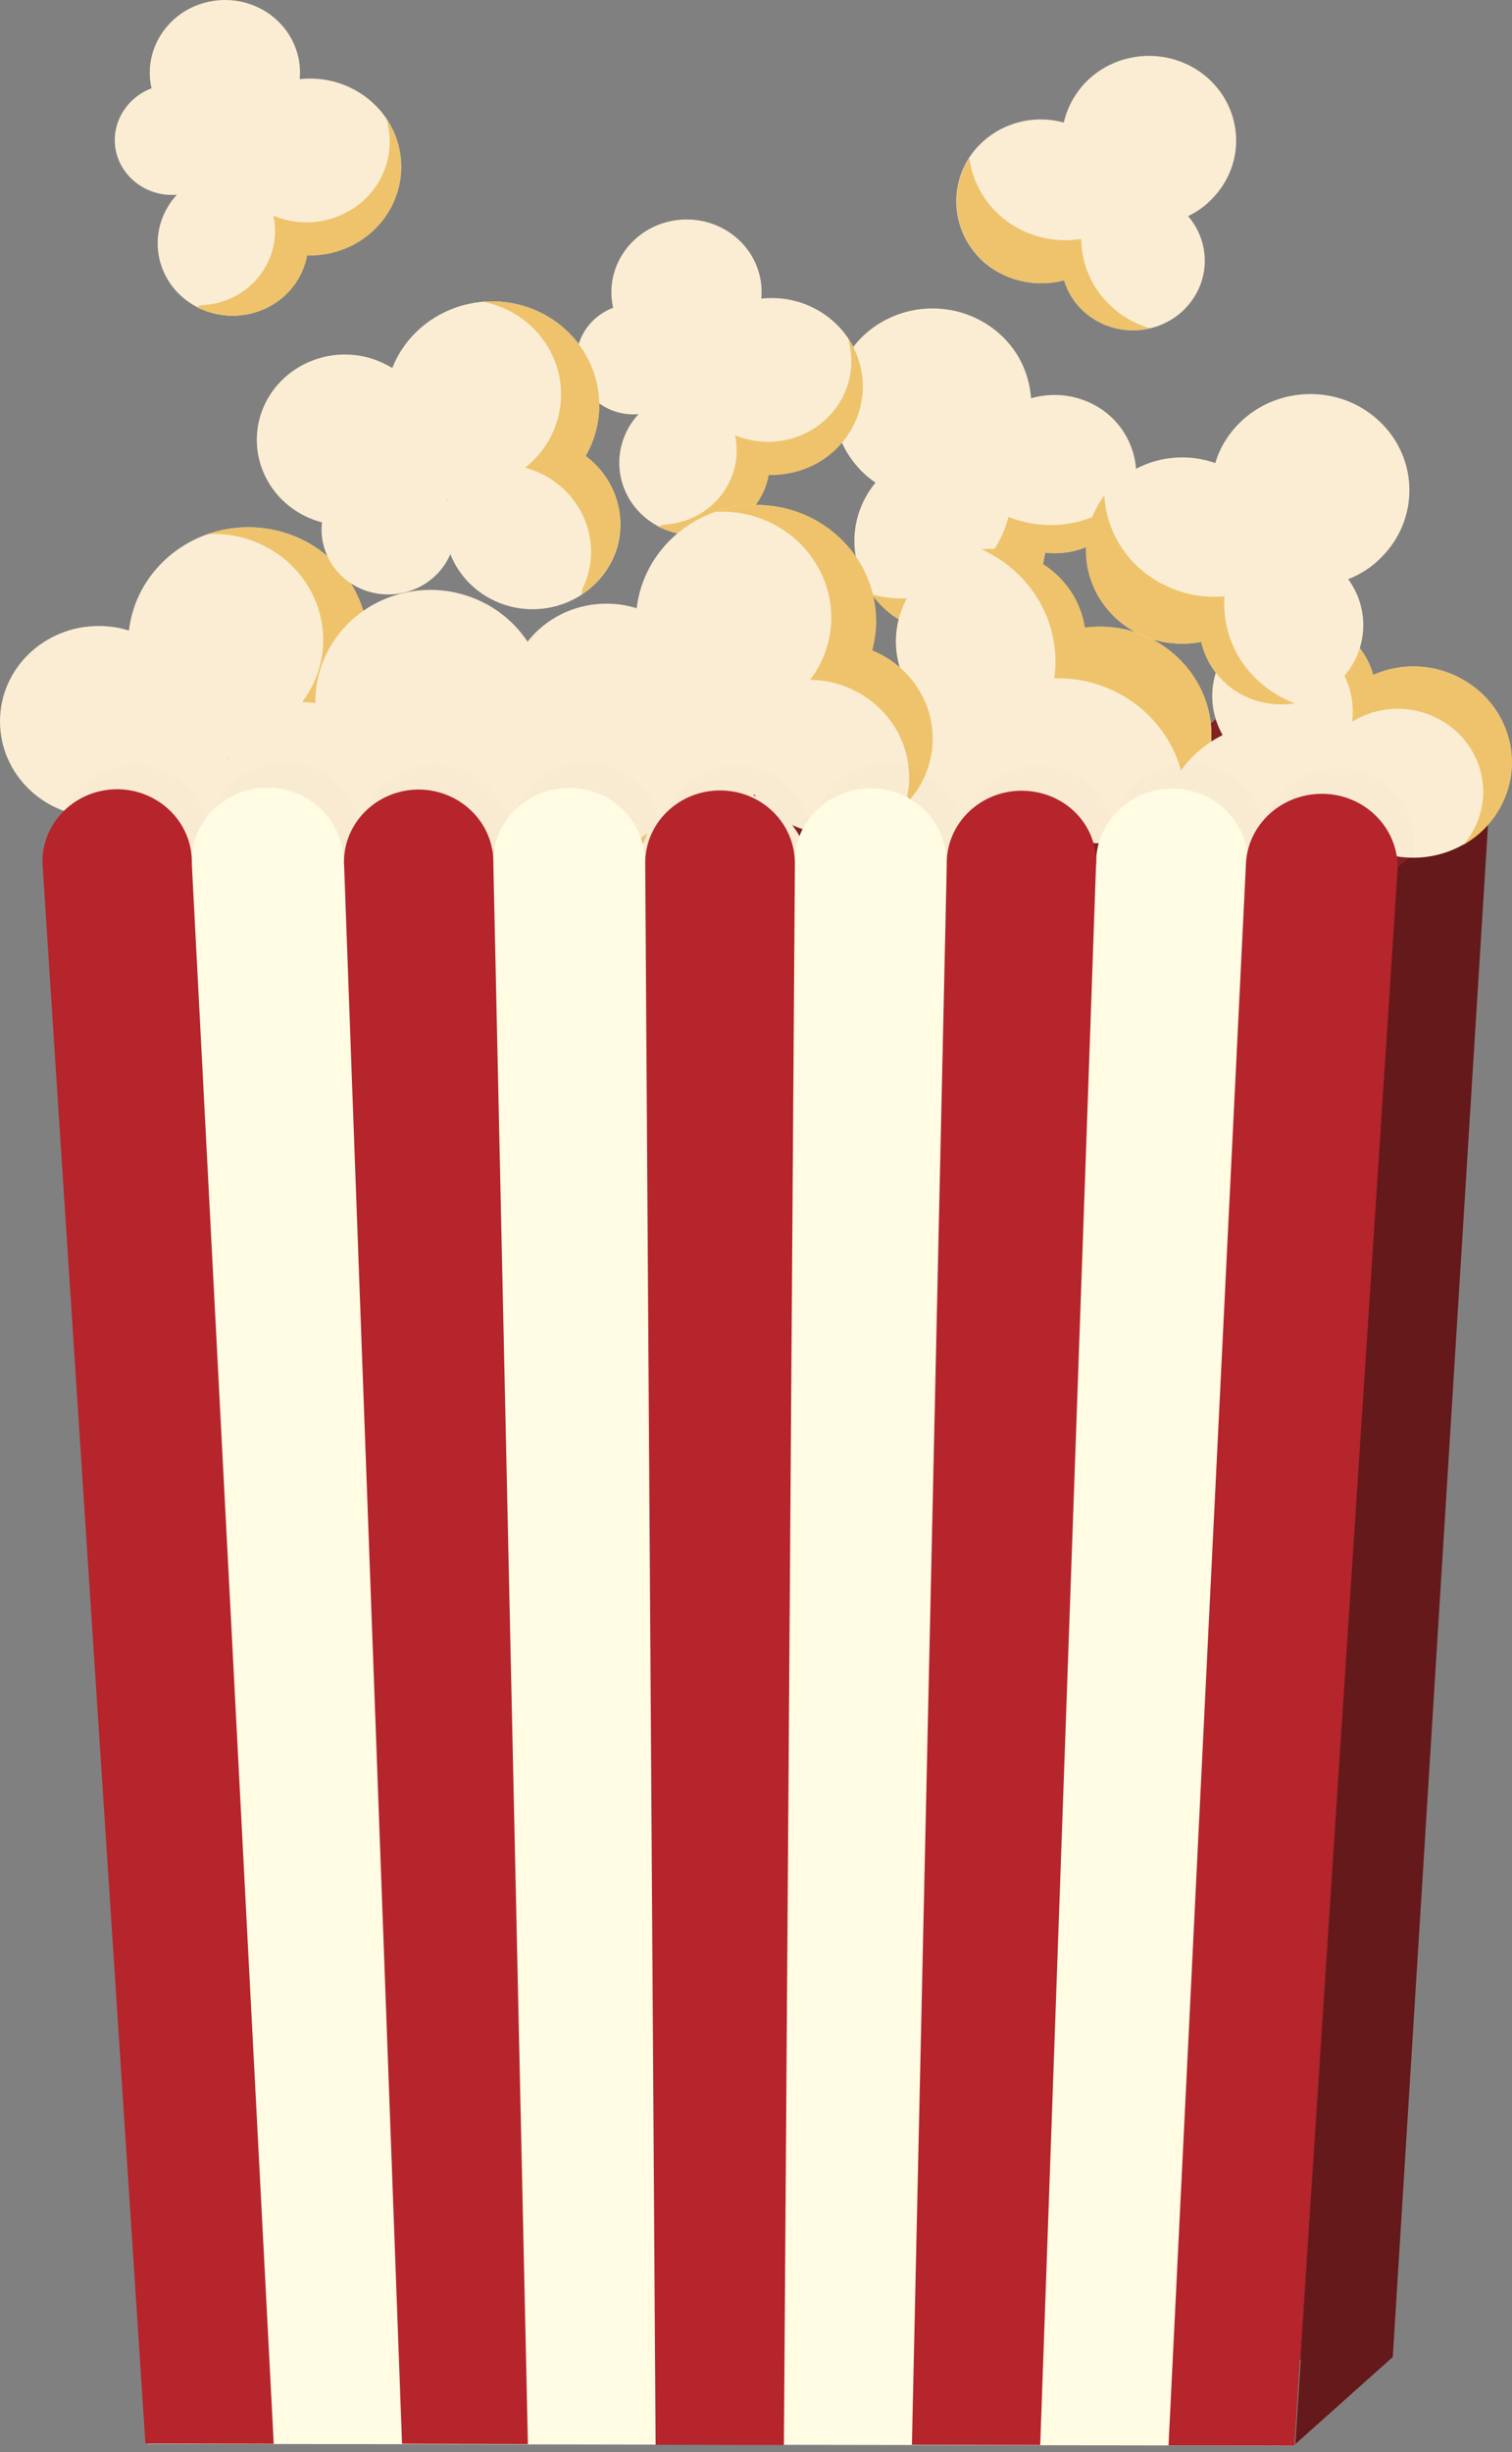 <svg width="124" height="201" viewBox="0 0 124 201" fill="none" xmlns="http://www.w3.org/2000/svg">
<rect x="0" y="0" width="124" height="201" fill="#808080" stroke="none"/>
<path d="M85.711 45.297C86.964 45.447 88.292 45.247 89.519 44.645C92.826 43.017 94.129 39.133 92.451 35.926C90.972 33.07 87.615 31.767 84.558 32.644C84.483 31.617 84.208 30.565 83.707 29.588C81.677 25.704 76.792 24.176 72.808 26.13C68.824 28.084 67.221 32.82 69.25 36.703C69.877 37.881 70.754 38.858 71.806 39.559C69.927 41.814 69.476 45.021 70.929 47.777C72.883 51.535 77.618 53.039 81.502 51.134C83.882 49.957 85.385 47.727 85.711 45.297Z" fill="#FAEDD3"/>
<path d="M81.452 51.134C83.857 49.957 85.385 47.727 85.686 45.297C86.939 45.447 88.267 45.247 89.494 44.645C91.474 43.668 92.726 41.889 93.077 39.91C92.326 40.787 91.374 41.539 90.246 42.09C87.791 43.292 85.06 43.318 82.705 42.365C82.103 44.771 80.475 46.9 78.019 48.103C75.915 49.13 73.61 49.306 71.505 48.729C73.685 51.786 77.919 52.863 81.452 51.134Z" fill="#EEC36B"/>
<path d="M63.037 38.908C63.663 38.933 64.289 38.858 64.916 38.733C68.949 37.856 71.48 33.972 70.578 30.064C69.726 26.431 66.168 24.051 62.435 24.477C62.485 23.875 62.46 23.249 62.31 22.622C61.558 19.416 58.276 17.411 54.944 18.138C51.637 18.864 49.557 22.046 50.284 25.228C48.154 26.03 46.877 28.235 47.378 30.439C47.904 32.669 50.059 34.148 52.364 33.947C51.086 35.325 50.484 37.279 50.935 39.234C51.687 42.441 54.969 44.445 58.301 43.718C60.832 43.167 62.636 41.213 63.037 38.908ZM55.796 32.068C55.771 32.068 55.771 32.068 55.746 32.068C55.771 32.043 55.771 32.043 55.796 32.018C55.796 32.043 55.796 32.043 55.796 32.068Z" fill="#FAEDD3"/>
<path d="M58.326 43.718C60.832 43.167 62.636 41.213 63.036 38.933C63.663 38.958 64.289 38.883 64.915 38.758C68.949 37.881 71.48 33.997 70.578 30.089C70.377 29.237 70.027 28.435 69.551 27.759C69.601 27.884 69.626 28.034 69.651 28.16C70.478 31.717 68.173 35.25 64.49 36.052C63.036 36.377 61.558 36.202 60.281 35.676C60.982 38.933 58.852 42.14 55.495 42.866C55.119 42.942 54.718 42.992 54.343 43.017C54.217 43.067 54.092 43.117 53.967 43.167C55.295 43.794 56.798 44.044 58.326 43.718Z" fill="#EEC36B"/>
<path d="M122.215 63.937C122.215 60.605 119.434 57.899 116.002 57.899C112.995 57.899 110.49 59.953 109.888 62.709C109.462 59.778 106.882 57.523 103.725 57.523C100.292 57.523 97.486 60.229 97.486 63.561C97.486 63.636 97.486 63.687 97.486 63.762C97.486 63.636 97.486 63.586 97.486 63.561C97.486 60.279 94.755 57.699 91.373 57.699C87.991 57.699 85.235 60.354 85.235 63.636C85.235 63.661 85.235 63.712 85.235 63.737C85.235 63.661 85.235 63.611 85.235 63.536C85.235 60.204 82.454 57.498 79.021 57.498C75.589 57.498 72.783 60.204 72.783 63.536C72.783 63.611 72.783 63.661 72.783 63.737C72.783 63.687 72.783 63.636 72.783 63.636C72.783 60.354 70.052 57.699 66.669 57.674C63.287 57.674 60.531 60.329 60.531 63.611C60.531 63.636 60.531 63.687 60.531 63.712C60.531 63.636 60.531 63.586 60.531 63.511C60.531 60.179 57.75 57.473 54.318 57.473C50.885 57.473 48.079 60.179 48.079 63.511C48.079 63.586 48.079 63.636 48.079 63.712C48.079 63.687 48.079 63.636 48.079 63.611C48.079 60.329 45.348 57.674 41.966 57.648C38.584 57.648 35.828 60.304 35.828 63.586C35.828 63.586 35.828 63.636 35.828 63.687C35.828 63.611 35.828 63.561 35.828 63.486C35.828 60.154 33.047 57.448 29.614 57.448C26.182 57.448 23.376 60.154 23.376 63.486C23.376 63.561 23.376 63.611 23.376 63.687C23.376 63.661 23.376 63.636 23.376 63.586C23.376 60.304 20.645 57.648 17.262 57.623C13.88 57.623 11.124 60.279 11.124 63.561C11.124 64.012 17.839 166.66 19.292 188.958L19.517 192.14C19.567 192.842 19.592 193.193 19.592 193.193L30.115 193.218V193.193L40.638 193.218C40.638 193.243 40.638 193.243 40.638 193.243L50.96 193.268V193.243L61.483 193.268V193.293L72.006 193.318C72.006 193.318 72.006 193.318 72.006 193.293L82.529 193.318V193.343L93.052 193.368C93.052 193.368 93.052 193.368 93.052 193.343L103.575 193.368V193.393L113.897 193.418C113.897 193.418 113.897 193.418 113.897 193.393H113.922V193.343H113.972L118.958 116.1C120.637 88.465 122.215 64.163 122.215 63.937Z" fill="#812124"/>
<path d="M114.222 193.193L106.23 200.333L114.623 71.103L122.215 64.689L114.222 193.193Z" fill="#65191A"/>
<path d="M88.968 51.46C88.743 50.032 88.116 48.679 87.064 47.527C84.183 44.42 79.272 44.169 76.065 46.95C73.209 49.431 72.683 53.489 74.637 56.546C73.46 56.922 72.332 57.548 71.355 58.4C67.472 61.782 67.146 67.57 70.628 71.328C74.111 75.086 80.074 75.412 83.957 72.03C85.135 71.002 85.987 69.75 86.513 68.372C89.695 69.725 93.553 69.249 96.309 66.868C100.067 63.611 100.393 57.999 97.011 54.341C94.906 52.036 91.874 51.059 88.968 51.46Z" fill="#FAEDD3"/>
<path d="M97.011 54.316C94.906 52.036 91.875 51.059 88.968 51.435C88.743 50.007 88.117 48.654 87.064 47.502C85.335 45.648 82.88 44.796 80.5 45.021C81.753 45.597 82.905 46.399 83.882 47.451C86.012 49.756 86.864 52.738 86.463 55.594C89.419 55.519 92.401 56.671 94.53 58.976C96.359 60.956 97.236 63.436 97.211 65.891C100.093 62.584 100.093 57.648 97.011 54.316Z" fill="#EEC36B"/>
<path d="M56.598 79.371C58.026 79.772 59.58 79.772 61.083 79.32C65.192 78.068 67.447 73.809 66.144 69.85C64.991 66.317 61.384 64.188 57.726 64.639C57.851 63.436 57.726 62.183 57.325 60.981C55.746 56.17 50.435 53.489 45.474 55.018C40.513 56.546 37.757 61.682 39.336 66.518C39.812 67.996 40.639 69.274 41.716 70.276C39.135 72.531 37.983 76.114 39.11 79.546C40.639 84.206 45.775 86.812 50.585 85.334C53.592 84.382 55.771 82.102 56.598 79.371Z" fill="#FAEDD3"/>
<path d="M50.61 85.308C53.617 84.382 55.771 82.102 56.623 79.371C58.051 79.772 59.605 79.772 61.108 79.32C63.563 78.569 65.367 76.74 66.144 74.535C65.091 75.412 63.864 76.088 62.461 76.54C59.404 77.466 56.272 76.99 53.742 75.487C52.589 78.118 50.284 80.273 47.253 81.225C44.647 82.026 41.941 81.776 39.636 80.749C41.54 84.632 46.2 86.662 50.61 85.308Z" fill="#EEC36B"/>
<path d="M29.865 55.143C30.065 54.392 30.191 53.59 30.191 52.763C30.191 47.502 25.806 43.217 20.369 43.217C15.308 43.217 11.124 46.925 10.573 51.686C9.796 51.435 8.944 51.31 8.093 51.31C3.633 51.31 0 54.792 0 59.127C0 63.436 3.583 66.944 8.042 66.969C8.468 69.85 11.024 72.08 14.106 72.08C17.212 72.08 19.793 69.825 20.194 66.919C21.647 68.898 24.052 70.201 26.758 70.201C31.218 70.201 34.851 66.718 34.851 62.384C34.825 59.127 32.771 56.321 29.865 55.143ZM18.691 62.133C18.691 62.158 18.691 62.158 18.691 62.183C18.666 62.158 18.64 62.133 18.64 62.108C18.64 62.108 18.666 62.133 18.691 62.133Z" fill="#FAEDD3"/>
<path d="M34.825 62.384C34.825 59.127 32.771 56.321 29.865 55.143C30.065 54.392 30.191 53.59 30.191 52.763C30.191 47.502 25.806 43.217 20.369 43.217C19.166 43.217 18.039 43.418 16.987 43.794C17.187 43.794 17.363 43.768 17.563 43.768C22.499 43.768 26.508 47.677 26.508 52.462C26.508 54.366 25.856 56.12 24.779 57.548C29.288 57.623 32.896 61.181 32.896 65.566C32.896 66.067 32.846 66.543 32.746 67.019C32.771 67.194 32.796 67.345 32.821 67.52C34.074 66.167 34.825 64.363 34.825 62.384Z" fill="#EEC36B"/>
<path d="M71.505 53.314C71.706 52.562 71.831 51.761 71.831 50.934C71.831 45.672 67.447 41.388 62.01 41.388C56.949 41.388 52.765 45.096 52.214 49.857C51.437 49.606 50.585 49.481 49.733 49.481C45.273 49.481 41.641 52.963 41.641 57.298C41.641 61.607 45.223 65.115 49.683 65.14C50.109 68.021 52.664 70.251 55.746 70.251C58.853 70.251 61.434 67.996 61.834 65.09C63.288 67.069 65.693 68.372 68.399 68.372C72.858 68.372 76.491 64.889 76.491 60.555C76.491 57.298 74.437 54.492 71.505 53.314ZM60.331 60.304C60.331 60.329 60.331 60.329 60.331 60.354C60.306 60.329 60.281 60.304 60.281 60.279C60.306 60.304 60.306 60.304 60.331 60.304Z" fill="#FAEDD3"/>
<path d="M76.491 60.555C76.491 57.298 74.437 54.492 71.53 53.314C71.731 52.562 71.856 51.761 71.856 50.934C71.856 45.672 67.472 41.388 62.035 41.388C60.832 41.388 59.705 41.589 58.652 41.965C58.853 41.965 59.028 41.939 59.229 41.939C64.164 41.939 68.173 45.848 68.173 50.633C68.173 52.537 67.522 54.291 66.444 55.719C70.954 55.794 74.562 59.352 74.562 63.737C74.562 64.238 74.512 64.714 74.412 65.19C74.437 65.365 74.462 65.516 74.487 65.691C75.714 64.338 76.491 62.534 76.491 60.555Z" fill="#EEC36B"/>
<path d="M48.029 37.38C48.38 36.753 48.656 36.102 48.856 35.375C50.084 30.815 47.278 26.18 42.592 24.978C38.208 23.875 33.748 26.155 32.17 30.164C31.543 29.788 30.867 29.488 30.115 29.287C26.257 28.31 22.323 30.54 21.296 34.273C20.294 38.006 22.574 41.814 26.407 42.816C26.107 45.397 27.785 47.877 30.466 48.554C33.147 49.23 35.903 47.852 36.93 45.422C37.732 47.452 39.511 49.105 41.841 49.706C45.699 50.684 49.633 48.454 50.66 44.721C51.386 41.914 50.259 39.033 48.029 37.38ZM36.73 40.987C36.73 41.013 36.73 41.013 36.705 41.038C36.705 41.013 36.679 40.987 36.679 40.962C36.705 40.962 36.705 40.962 36.73 40.987Z" fill="#FAEDD3"/>
<path d="M50.635 44.721C51.387 41.889 50.285 39.033 48.03 37.38C48.38 36.753 48.656 36.102 48.856 35.375C50.084 30.815 47.278 26.18 42.593 24.978C41.566 24.727 40.538 24.652 39.536 24.727C39.712 24.752 39.862 24.802 40.037 24.827C44.322 25.905 46.877 30.164 45.75 34.298C45.299 35.952 44.347 37.33 43.069 38.332C46.952 39.384 49.257 43.267 48.23 47.051C48.105 47.477 47.954 47.902 47.754 48.278C47.729 48.429 47.729 48.579 47.704 48.729C49.082 47.827 50.159 46.449 50.635 44.721Z" fill="#EEC36B"/>
<path d="M112.619 55.318C112.168 53.715 111.091 52.262 109.463 51.385C106.231 49.606 102.147 50.683 100.293 53.815C99.09 55.87 99.165 58.325 100.268 60.254C98.689 61.031 97.336 62.258 96.409 63.837C93.829 68.221 95.407 73.808 99.917 76.314C104.452 78.819 110.214 77.291 112.795 72.907C113.346 71.98 113.697 71.028 113.872 70.05C117.33 70.927 121.088 69.499 122.917 66.342C125.122 62.584 123.769 57.799 119.91 55.669C117.605 54.366 114.899 54.316 112.619 55.318Z" fill="#FAEDD3"/>
<path d="M112.619 55.318C112.168 53.715 111.091 52.262 109.462 51.385C107.132 50.082 104.326 50.308 102.271 51.711C103.95 51.31 105.779 51.51 107.408 52.412C109.938 53.815 111.216 56.496 110.89 59.152C113.02 57.849 115.776 57.699 118.106 59.001C121.463 60.855 122.641 65.014 120.711 68.272C120.511 68.622 120.286 68.948 120.01 69.249C121.188 68.572 122.215 67.62 122.941 66.367C125.146 62.609 123.793 57.824 119.935 55.694C117.605 54.366 114.899 54.316 112.619 55.318Z" fill="#EEC36B"/>
<path d="M43.569 73.132C44.998 73.533 46.551 73.533 48.054 73.082C52.163 71.829 54.418 67.57 53.115 63.611C51.963 60.079 48.355 57.949 44.697 58.4C44.822 57.197 44.697 55.945 44.296 54.742C42.718 49.932 37.406 47.251 32.445 48.779C27.485 50.308 24.729 55.444 26.307 60.279C26.783 61.757 27.61 63.035 28.687 64.037C26.107 66.292 24.954 69.9 26.081 73.308C27.61 77.968 32.746 80.573 37.556 79.095C40.563 78.143 42.743 75.863 43.569 73.132Z" fill="#FAEDD3"/>
<path d="M37.556 79.07C40.563 78.143 42.718 75.863 43.569 73.132C44.998 73.533 46.551 73.533 48.054 73.082C50.509 72.33 52.313 70.501 53.09 68.297C52.038 69.174 50.81 69.85 49.407 70.301C46.35 71.228 43.219 70.752 40.688 69.249C39.536 71.879 37.231 74.034 34.199 74.986C31.593 75.788 28.887 75.537 26.582 74.51C28.512 78.394 33.172 80.423 37.556 79.07Z" fill="#EEC36B"/>
<g opacity="0.1">
<path opacity="0.1" d="M115.977 68.998C115.977 65.666 113.196 62.96 109.763 62.96C106.757 62.96 104.251 65.014 103.65 67.77C103.224 64.839 100.643 62.584 97.487 62.584C94.054 62.584 91.248 65.29 91.248 68.622C91.248 68.698 91.248 68.748 91.248 68.823C91.248 68.698 91.248 68.647 91.248 68.622C91.248 65.34 88.517 62.76 85.135 62.76C81.752 62.76 78.996 65.415 78.996 68.698C78.996 68.723 78.996 68.773 78.996 68.798C78.996 68.723 78.996 68.672 78.996 68.597C78.996 65.265 76.216 62.559 72.783 62.559C69.351 62.559 66.544 65.265 66.544 68.597C66.544 68.672 66.544 68.723 66.544 68.798C66.544 68.748 66.544 68.698 66.544 68.698C66.544 65.415 63.814 62.76 60.431 62.735C57.049 62.735 54.293 65.39 54.293 68.672C54.293 68.698 54.293 68.748 54.293 68.773C54.293 68.698 54.293 68.647 54.293 68.572C54.293 65.24 51.512 62.534 48.079 62.534C44.647 62.534 41.841 65.24 41.841 68.572C41.841 68.647 41.841 68.698 41.841 68.773C41.841 68.748 41.841 68.698 41.841 68.672C41.841 65.39 39.11 62.735 35.728 62.709C32.345 62.709 29.589 65.365 29.589 68.647C29.589 68.647 29.589 68.698 29.589 68.748C29.589 68.672 29.589 68.622 29.589 68.547C29.589 65.215 26.808 62.509 23.376 62.509C19.943 62.509 17.137 65.215 17.137 68.547C17.137 68.622 17.137 68.672 17.137 68.748C17.137 68.723 17.137 68.698 17.137 68.647C17.137 65.365 14.406 62.709 11.024 62.684C7.642 62.684 4.886 65.34 4.886 68.622C4.886 69.073 11.6 171.721 13.053 194.019L13.279 197.201C13.329 197.903 13.354 198.254 13.354 198.254L23.877 198.279V198.254L34.4 198.279C34.4 198.304 34.4 198.304 34.4 198.304L44.722 198.329V198.304L55.245 198.329V198.354L65.768 198.379V198.354L76.291 198.379V198.404L86.814 198.429V198.404L97.336 198.429V198.454L107.659 198.479V198.454H107.684V198.404H107.734L112.569 121.011C114.373 93.526 115.977 69.224 115.977 68.998Z" fill="#000100"/>
</g>
<path d="M102.347 70.877C102.347 70.802 102.347 70.752 102.347 70.677C102.347 67.345 99.566 64.639 96.134 64.639C92.701 64.639 89.895 67.345 89.895 70.677C89.895 70.752 89.895 70.802 89.895 70.877L77.618 70.852C77.618 70.777 77.618 70.727 77.618 70.652C77.618 67.32 74.837 64.614 71.405 64.614C67.972 64.614 65.166 67.32 65.166 70.652C65.166 70.727 65.166 70.777 65.166 70.852L52.89 70.827C52.89 70.752 52.89 70.702 52.89 70.627C52.89 67.294 50.109 64.589 46.676 64.589C43.244 64.589 40.438 67.294 40.438 70.627C40.438 70.702 40.438 70.752 40.438 70.827L28.161 70.802C28.161 70.752 28.161 70.677 28.161 70.602C28.161 67.269 25.38 64.564 21.948 64.564C18.515 64.564 15.709 67.269 15.709 70.602C15.709 70.677 15.709 70.727 15.709 70.802L3.608 70.777L12.101 200.308L106.13 200.458L114.473 70.902L102.347 70.877Z" fill="#FFFCE3"/>
<path d="M15.734 70.852C15.734 70.777 15.734 70.727 15.734 70.652C15.734 67.37 13.003 64.714 9.621 64.689C6.238 64.689 3.482 67.344 3.482 70.627C3.482 71.128 11.926 200.283 11.926 200.283L22.449 200.308L15.734 70.852Z" fill="#B5252B"/>
<path d="M40.462 70.877C40.462 70.802 40.462 70.752 40.462 70.677C40.462 67.395 37.732 64.739 34.349 64.714C30.967 64.714 28.211 67.37 28.211 70.652C28.211 71.078 32.971 200.308 32.971 200.308L43.294 200.333L40.462 70.877Z" fill="#B5252B"/>
<path d="M59.053 64.789C55.67 64.789 52.915 67.445 52.915 70.727C52.915 70.802 52.915 70.852 52.915 70.927L53.766 200.383L64.289 200.408C64.289 200.408 65.191 71.128 65.191 70.777C65.191 67.445 62.435 64.789 59.053 64.789Z" fill="#B5252B"/>
<path d="M83.782 64.814C80.399 64.814 77.643 67.47 77.643 70.752C77.643 70.827 77.643 70.877 77.643 70.952L74.787 200.383L85.31 200.408C85.31 200.408 89.895 71.103 89.895 70.677C89.895 67.395 87.164 64.814 83.782 64.814Z" fill="#B5252B"/>
<path d="M114.623 71.103C114.623 67.77 111.842 65.065 108.41 65.065C105.002 65.065 102.221 67.695 102.171 71.002L95.832 200.433L106.155 200.458C106.13 200.433 114.623 71.604 114.623 71.103Z" fill="#B5252B"/>
<path d="M98.513 52.613C98.789 53.815 99.415 54.968 100.392 55.895C103.048 58.4 107.282 58.35 109.888 55.794C112.193 53.514 112.418 49.982 110.564 47.476C111.566 47.075 112.493 46.499 113.27 45.698C116.402 42.591 116.352 37.58 113.145 34.548C109.938 31.492 104.777 31.567 101.645 34.674C100.693 35.626 100.016 36.753 99.666 37.956C96.834 36.954 93.552 37.58 91.323 39.785C88.266 42.816 88.341 47.652 91.448 50.608C93.377 52.437 96.033 53.089 98.513 52.613Z" fill="#FAEDD3"/>
<path d="M91.423 50.583C93.377 52.412 96.033 53.089 98.513 52.613C98.789 53.815 99.415 54.968 100.393 55.895C101.971 57.398 104.151 57.974 106.18 57.648C105.078 57.223 104.025 56.596 103.123 55.744C101.144 53.89 100.242 51.36 100.418 48.88C97.862 49.105 95.256 48.278 93.277 46.424C91.599 44.821 90.671 42.741 90.571 40.612C88.291 43.643 88.592 47.902 91.423 50.583Z" fill="#EEC36B"/>
<path d="M87.264 22.973C87.59 24.026 88.191 24.978 89.118 25.729C91.599 27.759 95.332 27.458 97.411 25.053C99.29 22.898 99.24 19.817 97.436 17.712C98.288 17.311 99.04 16.735 99.691 15.983C102.247 13.052 101.846 8.692 98.84 6.212C95.833 3.757 91.323 4.107 88.768 7.039C87.991 7.941 87.49 8.968 87.239 10.045C84.709 9.344 81.878 10.095 80.049 12.175C77.593 15.006 77.969 19.24 80.876 21.645C82.73 23.124 85.135 23.55 87.264 22.973Z" fill="#FAEDD3"/>
<path d="M80.926 21.645C82.755 23.124 85.135 23.55 87.264 22.973C87.59 24.026 88.191 24.978 89.118 25.729C90.622 26.957 92.551 27.333 94.305 26.907C93.302 26.606 92.35 26.13 91.499 25.429C89.645 23.925 88.692 21.771 88.668 19.591C86.463 19.942 84.108 19.39 82.254 17.887C80.675 16.584 79.748 14.831 79.498 12.977C77.694 15.758 78.245 19.466 80.926 21.645Z" fill="#EEC36B"/>
<path d="M25.18 20.919C25.806 20.944 26.432 20.869 27.059 20.744C31.093 19.867 33.623 15.983 32.721 12.075C31.869 8.442 28.311 6.062 24.578 6.488C24.628 5.886 24.603 5.26 24.453 4.634C23.701 1.427 20.419 -0.578 17.087 0.149C13.78 0.875 11.7 4.057 12.427 7.239C10.297 8.041 9.02 10.246 9.521 12.45C10.047 14.68 12.201 16.159 14.507 15.958C13.229 17.336 12.627 19.29 13.078 21.245C13.83 24.451 17.112 26.456 20.444 25.729C22.975 25.178 24.754 23.224 25.18 20.919ZM17.939 14.079C17.914 14.079 17.914 14.079 17.889 14.079C17.914 14.054 17.914 14.054 17.939 14.029C17.939 14.054 17.939 14.054 17.939 14.079Z" fill="#FAEDD3"/>
<path d="M20.469 25.729C22.975 25.178 24.779 23.224 25.18 20.944C25.806 20.969 26.432 20.894 27.059 20.768C31.092 19.892 33.623 16.008 32.721 12.1C32.52 11.248 32.17 10.446 31.694 9.77C31.744 9.895 31.769 10.045 31.794 10.171C32.621 13.728 30.316 17.261 26.633 18.063C25.18 18.388 23.701 18.213 22.424 17.687C23.125 20.944 20.995 24.151 17.638 24.877C17.262 24.953 16.861 25.003 16.486 25.028C16.36 25.078 16.235 25.128 16.11 25.178C17.438 25.804 18.941 26.055 20.469 25.729Z" fill="#EEC36B"/>
</svg>
